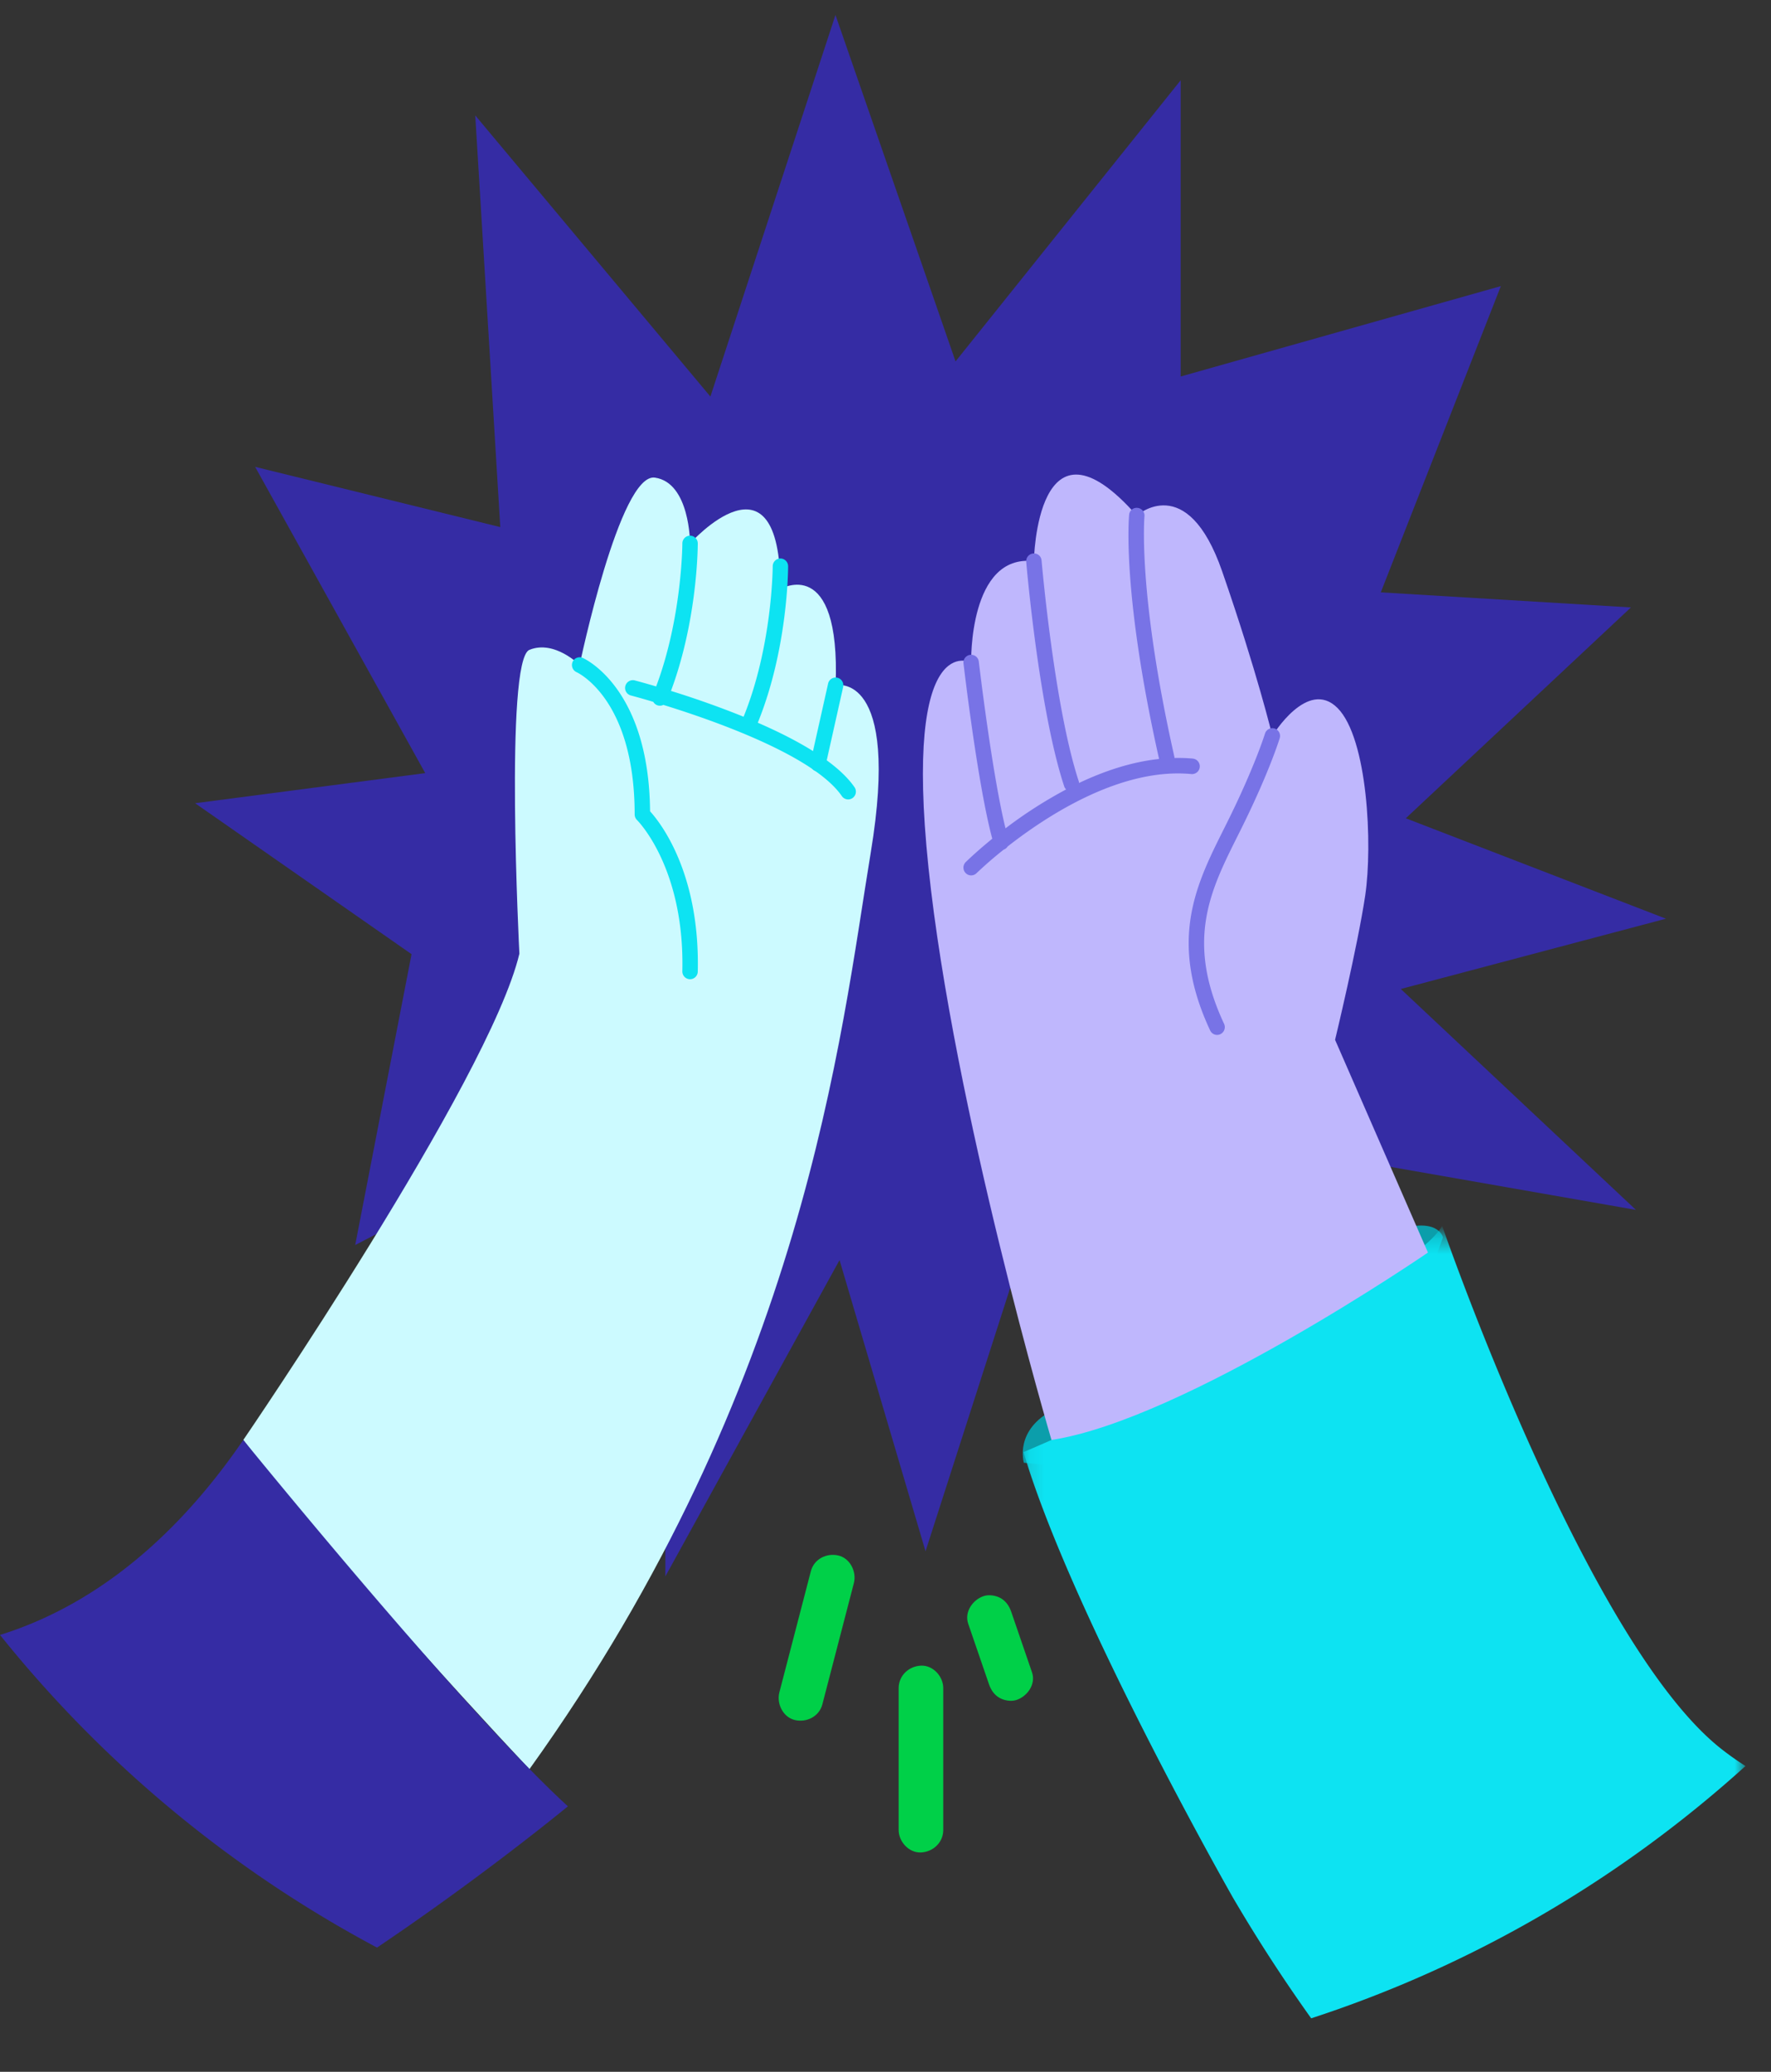 <svg width="118" height="138" xmlns="http://www.w3.org/2000/svg" xmlns:xlink="http://www.w3.org/1999/xlink"><rect width="100%" height="100%" fill="#333333" stroke="none"/><defs><path id="a" d="M.112.378h48.106v52.79H.112z"/></defs><g fill="none" fill-rule="evenodd"><path d="M55.666 1l-8.333 25.415L31.666 7.688l1.667 27.421L17 31.097l11.333 20.399L13 53.502l14.421 10.054-3.754 19.373 15.3-7.922 3.7 4.579 1.666-.508V105l11.605-21.067 5.729 19.395 6.666-20.733L88 76.91l21 3.679-15.666-14.714L111 61.193l-17.333-6.688 15-14.045L92 39.456l8-20.398-21.333 6.02V5.347l-15 18.726-8-23.074zm-2.119 75.278l.12-.037.044.15-.164-.113z" fill="#352CA4"/><path d="M16.211 95.913S32.6 71.96 34.606 63.526c0 0-1.003-19.567.67-20.242 1.672-.675 3.344 1.012 3.344 1.012s2.676-12.82 5.016-12.482c2.342.337 2.342 4.385 2.342 4.385s6.02-6.747 6.02 3.037c0 0 4.013-2.362 3.679 6.41 0 0 4.348-1.012 2.342 11.132-2.008 12.146-4.348 35.424-22.744 61.064 0 0-13.043-13.832-19.064-21.929" fill="#CCFAFF"/><path d="M38.826 43.823c.183.08 4.416 2.052 4.487 10.216.691.761 3.33 4.107 3.179 10.68a.516.516 0 01-.514.506h-.012a.517.517 0 01-.502-.53c.16-6.906-2.986-10.041-3.019-10.072a.526.526 0 01-.158-.374c0-7.613-3.718-9.408-3.877-9.48a.521.521 0 01-.257-.683.51.51 0 01.673-.263zm7.152-8.142c.284 0 .514.233.514.518v.05c-.005.565-.094 5.233-1.786 9.772a61.47 61.47 0 014.839 1.72l-.028.068c1.946-4.742 1.968-10.038 1.968-10.091 0-.286.23-.518.513-.518.284 0 .513.232.513.518 0 .223-.023 5.51-2.02 10.421 2.707 1.177 5.31 2.653 6.444 4.295a.521.521 0 01-.129.722.509.509 0 01-.715-.13c-1.847-2.679-8.417-5-11.894-6.074a.504.504 0 01-.423.016.511.511 0 01-.247-.219 49.464 49.464 0 00-1.524-.433.519.519 0 01.256-1.003c.098.025.638.167 1.46.41 1.722-4.582 1.746-9.473 1.746-9.524 0-.286.23-.518.513-.518z" fill="#0DE3F2"/><path d="M54.507 51.392a.519.519 0 01-.501-.632l1.17-5.229a.515.515 0 01.614-.39c.277.063.45.34.388.62l-1.171 5.228a.515.515 0 01-.5.403" fill="#0DE3F2"/><path d="M34.283 122.636c-6.016-5.392-19.61-22.672-20.187-23.404l1.554-1.24c.14.178 14.062 17.873 19.949 23.152l-1.316 1.492z" fill="#11301F"/><path d="M68.22 97.431s-.67-2.193 2.005-3.542c2.676-1.35 1.339 3.88 1.339 3.88l-3.345-.338zM96.146 82.419s-.334-1.518-3.512-.338c-3.177 1.18 0 5.23 0 5.23l2.341-1.688 1.171-3.204z" fill="#0B9EAB"/><path d="M16.211 95.913c-5.365 7.834-11.228 11.437-16.21 12.988a81.076 81.076 0 0025.12 20.825c7.244-4.883 12.718-9.41 12.718-9.41-7.023-6.41-21.628-24.403-21.628-24.403" fill="#352CA4"/><g transform="translate(68.082 82.032)"><mask id="b" fill="#fff"><use xlink:href="#a"/></mask><path d="M46.645 34.491C37.599 27.427 28.006-.384 28.006-.384 25.674 3.838.112 14.691.112 14.691c3.2 10.79 13.945 29.657 13.945 29.657a106.085 106.085 0 005.224 8.057c10.831-3.534 20.656-9.317 28.937-16.804a20.352 20.352 0 01-1.573-1.11" fill="#0DE3F2" mask="url(#b)"/></g><path d="M70.059 95.913s-6.522-22.097-8.195-38.122c-1.672-16.025 2.843-13.664 2.843-13.664s-.167-7.253 4.18-6.747c0 0 .168-10.627 6.857-3.036 0 0 3.345-3.037 5.686 3.71 2.341 6.748 3.345 10.965 3.345 10.965s2.34-3.88 4.348-1.855c2.006 2.024 2.34 9.109 1.84 12.482-.503 3.374-2.008 9.615-2.008 9.615l6.188 14.17S78.922 94.563 70.06 95.913" fill="#BFB7FD"/><path d="M84.284 48.867a.512.512 0 01.641-.342.518.518 0 01.34.647c-.028.09-.702 2.276-2.54 5.983l-.285.572c-1.785 3.568-3.47 6.937-.88 12.47a.52.52 0 01-.464.738.512.512 0 01-.464-.296c-2.693-5.75-1.069-9.442.673-12.942l.218-.437.284-.568c1.795-3.62 2.47-5.803 2.477-5.825zm-8.585-15.04l.096.002a.516.516 0 01.46.566c-.005.05-.458 5.136 1.996 16.028.005.022 0 .043.002.065.405-.008.812.002 1.218.04a.517.517 0 01-.095 1.031c-4.67-.44-9.557 2.725-12.24 4.826a.503.503 0 01-.26.207 26.376 26.376 0 00-1.81 1.569.511.511 0 01-.726-.008.521.521 0 01.008-.733c.088-.086.73-.711 1.766-1.554-.966-3.585-1.877-11.338-1.917-11.678a.513.513 0 111.02-.12c.01.079.873 7.422 1.779 11.106a29.552 29.552 0 014.039-2.59.504.504 0 01-.125-.196c-1.673-5.06-2.5-14.56-2.533-14.963a.516.516 0 01.467-.56.508.508 0 01.555.47c.009.098.85 9.782 2.484 14.725.01.031.007.062.011.094 1.658-.787 3.474-1.402 5.334-1.6-2.472-11.019-2.015-16.051-1.995-16.261a.503.503 0 01.562-.464z" fill="#7873E6"/><path d="M54.027 104.654l-2.099 8.073c-.197.757.25 1.662 1.038 1.843.777.179 1.617-.235 1.827-1.046l2.099-8.073c.197-.757-.249-1.662-1.038-1.843-.777-.179-1.616.235-1.827 1.046M59.877 112.444v9.446c0 .784.683 1.535 1.485 1.499.806-.037 1.486-.659 1.486-1.499v-9.446c0-.784-.683-1.534-1.486-1.498-.805.036-1.485.658-1.485 1.498M64.511 108.155l1.385 4.032c.127.37.339.692.683.895.318.188.787.268 1.145.151.725-.237 1.31-1.05 1.037-1.843l-1.384-4.032c-.128-.371-.34-.692-.683-.896-.319-.188-.788-.267-1.145-.15-.726.236-1.31 1.05-1.038 1.843" fill="#00D048"/></g></svg>